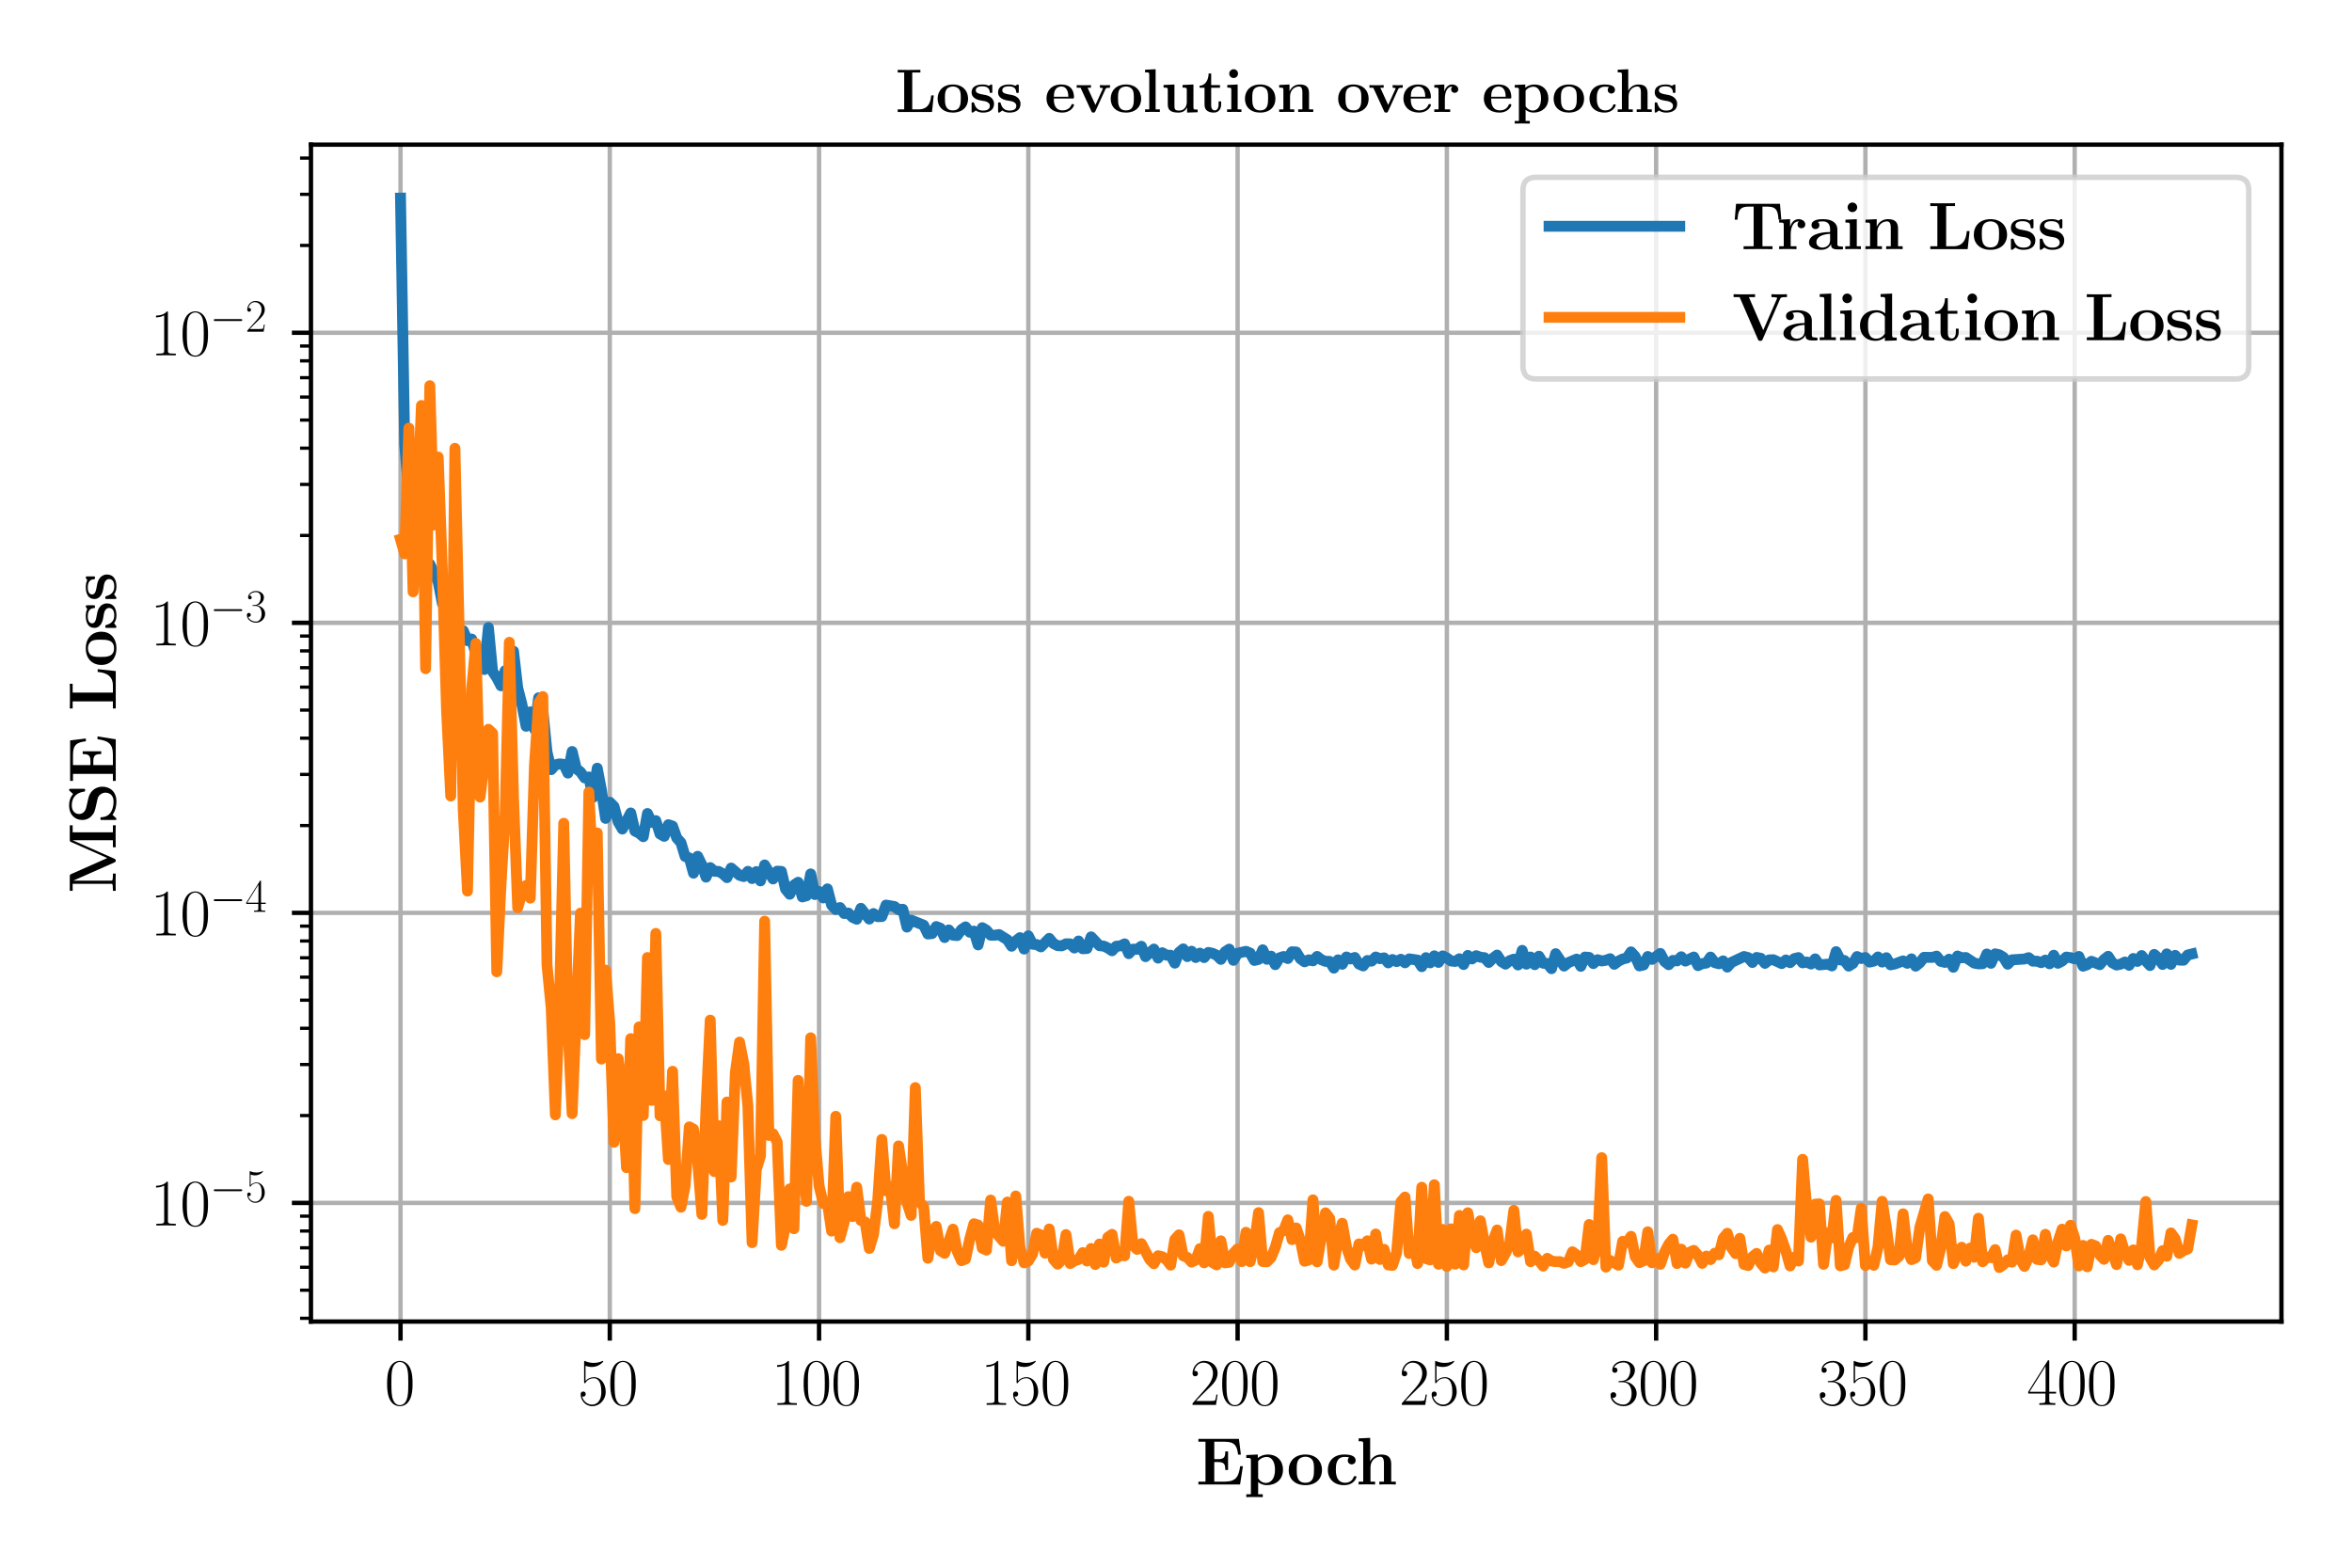 <?xml version="1.0" encoding="utf-8" standalone="no"?>
<!DOCTYPE svg PUBLIC "-//W3C//DTD SVG 1.1//EN"
  "http://www.w3.org/Graphics/SVG/1.1/DTD/svg11.dtd">
<svg xmlns:xlink="http://www.w3.org/1999/xlink" width="432pt" height="288pt" viewBox="0 0 432 288" xmlns="http://www.w3.org/2000/svg" version="1.1">
 <defs>
  <style type="text/css">*{stroke-linejoin: round; stroke-linecap: butt}</style>
 </defs>
 <g id="figure_1">
  <g id="patch_1">
   <path d="M 0 288 
L 432 288 
L 432 0 
L 0 0 
z
" style="fill: #ffffff"/>
  </g>
  <g id="axes_1">
   <g id="patch_2">
    <path d="M 57.113 242.786 
L 419.04 242.786 
L 419.04 26.57 
L 57.113 26.57 
z
" style="fill: #ffffff"/>
   </g>
   <g id="matplotlib.axis_1">
    <g id="xtick_1">
     <g id="line2d_1">
      <path d="M 73.565 242.786 
L 73.565 26.57 
" clip-path="url(#pb76fc799d3)" style="fill: none; stroke: #b0b0b0; stroke-width: 0.8; stroke-linecap: square"/>
     </g>
     <g id="line2d_2">
      <defs>
       <path id="m5c9328893f" d="M 0 0 
L 0 3.5 
" style="stroke: #000000; stroke-width: 0.8"/>
      </defs>
      <g>
       <use xlink:href="#m5c9328893f" x="73.565" y="242.786" style="stroke: #000000; stroke-width: 0.8"/>
      </g>
     </g>
     <g id="text_1">
      <!-- $\mathdefault{0}$ -->
      <g transform="translate(70.638 258.089) scale(0.12 -0.12)">
       <defs>
        <path id="CMR17-30" d="M 2688 2038 
C 2688 2430 2682 3099 2413 3613 
C 2176 4063 1798 4224 1466 4224 
C 1158 4224 768 4082 525 3620 
C 269 3137 243 2539 243 2038 
C 243 1671 250 1112 448 623 
C 723 -39 1216 -128 1466 -128 
C 1760 -128 2208 -7 2470 604 
C 2662 1048 2688 1568 2688 2038 
z
M 1466 -26 
C 1056 -26 813 328 723 816 
C 653 1196 653 1749 653 2109 
C 653 2604 653 3015 736 3407 
C 858 3954 1216 4121 1466 4121 
C 1728 4121 2067 3947 2189 3420 
C 2272 3054 2278 2623 2278 2109 
C 2278 1691 2278 1176 2202 797 
C 2067 96 1690 -26 1466 -26 
z
" transform="scale(0.016)"/>
       </defs>
       <use xlink:href="#CMR17-30" transform="scale(0.996)"/>
      </g>
     </g>
    </g>
    <g id="xtick_2">
     <g id="line2d_3">
      <path d="M 112.002 242.786 
L 112.002 26.57 
" clip-path="url(#pb76fc799d3)" style="fill: none; stroke: #b0b0b0; stroke-width: 0.8; stroke-linecap: square"/>
     </g>
     <g id="line2d_4">
      <g>
       <use xlink:href="#m5c9328893f" x="112.002" y="242.786" style="stroke: #000000; stroke-width: 0.8"/>
      </g>
     </g>
     <g id="text_2">
      <!-- $\mathdefault{50}$ -->
      <g transform="translate(106.149 258.089) scale(0.12 -0.12)">
       <defs>
        <path id="CMR17-35" d="M 730 3750 
C 794 3724 1056 3641 1325 3641 
C 1920 3641 2246 3961 2432 4140 
C 2432 4191 2432 4224 2394 4224 
C 2387 4224 2374 4224 2323 4198 
C 2099 4102 1837 4032 1517 4032 
C 1325 4032 1037 4055 723 4191 
C 653 4224 640 4224 634 4224 
C 602 4224 595 4217 595 4090 
L 595 2231 
C 595 2113 595 2080 659 2080 
C 691 2080 704 2093 736 2139 
C 941 2435 1222 2560 1542 2560 
C 1766 2560 2246 2415 2246 1293 
C 2246 1087 2246 716 2054 422 
C 1894 159 1645 25 1370 25 
C 947 25 518 319 403 812 
C 429 806 480 793 506 793 
C 589 793 749 838 749 1036 
C 749 1209 627 1280 506 1280 
C 358 1280 262 1190 262 1011 
C 262 454 704 -128 1382 -128 
C 2042 -128 2669 441 2669 1267 
C 2669 2054 2170 2662 1549 2662 
C 1222 2662 947 2540 730 2304 
L 730 3750 
z
" transform="scale(0.016)"/>
       </defs>
       <use xlink:href="#CMR17-35" transform="scale(0.996)"/>
       <use xlink:href="#CMR17-30" transform="translate(45.69 0) scale(0.996)"/>
      </g>
     </g>
    </g>
    <g id="xtick_3">
     <g id="line2d_5">
      <path d="M 150.439 242.786 
L 150.439 26.57 
" clip-path="url(#pb76fc799d3)" style="fill: none; stroke: #b0b0b0; stroke-width: 0.8; stroke-linecap: square"/>
     </g>
     <g id="line2d_6">
      <g>
       <use xlink:href="#m5c9328893f" x="150.439" y="242.786" style="stroke: #000000; stroke-width: 0.8"/>
      </g>
     </g>
     <g id="text_3">
      <!-- $\mathdefault{100}$ -->
      <g transform="translate(141.66 258.089) scale(0.12 -0.12)">
       <defs>
        <path id="CMR17-31" d="M 1702 4083 
C 1702 4217 1696 4224 1606 4224 
C 1357 3927 979 3833 621 3820 
C 602 3820 570 3820 563 3808 
C 557 3795 557 3782 557 3648 
C 755 3648 1088 3686 1344 3839 
L 1344 467 
C 1344 243 1331 166 781 166 
L 589 166 
L 589 0 
C 896 6 1216 12 1523 12 
C 1830 12 2150 6 2458 0 
L 2458 166 
L 2266 166 
C 1715 166 1702 236 1702 467 
L 1702 4083 
z
" transform="scale(0.016)"/>
       </defs>
       <use xlink:href="#CMR17-31" transform="scale(0.996)"/>
       <use xlink:href="#CMR17-30" transform="translate(45.69 0) scale(0.996)"/>
       <use xlink:href="#CMR17-30" transform="translate(91.381 0) scale(0.996)"/>
      </g>
     </g>
    </g>
    <g id="xtick_4">
     <g id="line2d_7">
      <path d="M 188.877 242.786 
L 188.877 26.57 
" clip-path="url(#pb76fc799d3)" style="fill: none; stroke: #b0b0b0; stroke-width: 0.8; stroke-linecap: square"/>
     </g>
     <g id="line2d_8">
      <g>
       <use xlink:href="#m5c9328893f" x="188.877" y="242.786" style="stroke: #000000; stroke-width: 0.8"/>
      </g>
     </g>
     <g id="text_4">
      <!-- $\mathdefault{150}$ -->
      <g transform="translate(180.097 258.089) scale(0.12 -0.12)">
       <use xlink:href="#CMR17-31" transform="scale(0.996)"/>
       <use xlink:href="#CMR17-35" transform="translate(45.69 0) scale(0.996)"/>
       <use xlink:href="#CMR17-30" transform="translate(91.381 0) scale(0.996)"/>
      </g>
     </g>
    </g>
    <g id="xtick_5">
     <g id="line2d_9">
      <path d="M 227.314 242.786 
L 227.314 26.57 
" clip-path="url(#pb76fc799d3)" style="fill: none; stroke: #b0b0b0; stroke-width: 0.8; stroke-linecap: square"/>
     </g>
     <g id="line2d_10">
      <g>
       <use xlink:href="#m5c9328893f" x="227.314" y="242.786" style="stroke: #000000; stroke-width: 0.8"/>
      </g>
     </g>
     <g id="text_5">
      <!-- $\mathdefault{200}$ -->
      <g transform="translate(218.535 258.089) scale(0.12 -0.12)">
       <defs>
        <path id="CMR17-32" d="M 2669 990 
L 2554 990 
C 2490 537 2438 460 2413 422 
C 2381 371 1920 371 1830 371 
L 602 371 
C 832 620 1280 1073 1824 1596 
C 2214 1966 2669 2400 2669 3033 
C 2669 3788 2067 4224 1395 4224 
C 691 4224 262 3603 262 3027 
C 262 2777 448 2745 525 2745 
C 589 2745 781 2783 781 3007 
C 781 3206 614 3264 525 3264 
C 486 3264 448 3257 422 3244 
C 544 3788 915 4057 1306 4057 
C 1862 4057 2227 3616 2227 3033 
C 2227 2477 1901 1998 1536 1583 
L 262 147 
L 262 0 
L 2515 0 
L 2669 990 
z
" transform="scale(0.016)"/>
       </defs>
       <use xlink:href="#CMR17-32" transform="scale(0.996)"/>
       <use xlink:href="#CMR17-30" transform="translate(45.69 0) scale(0.996)"/>
       <use xlink:href="#CMR17-30" transform="translate(91.381 0) scale(0.996)"/>
      </g>
     </g>
    </g>
    <g id="xtick_6">
     <g id="line2d_11">
      <path d="M 265.752 242.786 
L 265.752 26.57 
" clip-path="url(#pb76fc799d3)" style="fill: none; stroke: #b0b0b0; stroke-width: 0.8; stroke-linecap: square"/>
     </g>
     <g id="line2d_12">
      <g>
       <use xlink:href="#m5c9328893f" x="265.752" y="242.786" style="stroke: #000000; stroke-width: 0.8"/>
      </g>
     </g>
     <g id="text_6">
      <!-- $\mathdefault{250}$ -->
      <g transform="translate(256.972 258.089) scale(0.12 -0.12)">
       <use xlink:href="#CMR17-32" transform="scale(0.996)"/>
       <use xlink:href="#CMR17-35" transform="translate(45.69 0) scale(0.996)"/>
       <use xlink:href="#CMR17-30" transform="translate(91.381 0) scale(0.996)"/>
      </g>
     </g>
    </g>
    <g id="xtick_7">
     <g id="line2d_13">
      <path d="M 304.189 242.786 
L 304.189 26.57 
" clip-path="url(#pb76fc799d3)" style="fill: none; stroke: #b0b0b0; stroke-width: 0.8; stroke-linecap: square"/>
     </g>
     <g id="line2d_14">
      <g>
       <use xlink:href="#m5c9328893f" x="304.189" y="242.786" style="stroke: #000000; stroke-width: 0.8"/>
      </g>
     </g>
     <g id="text_7">
      <!-- $\mathdefault{300}$ -->
      <g transform="translate(295.41 258.089) scale(0.12 -0.12)">
       <defs>
        <path id="CMR17-33" d="M 1414 2176 
C 1984 2176 2234 1673 2234 1094 
C 2234 322 1824 25 1453 25 
C 1114 25 563 193 390 691 
C 422 678 454 678 486 678 
C 640 678 755 780 755 947 
C 755 1132 614 1216 486 1216 
C 378 1216 211 1164 211 927 
C 211 335 787 -128 1466 -128 
C 2176 -128 2720 432 2720 1087 
C 2720 1718 2208 2176 1600 2246 
C 2086 2347 2554 2776 2554 3353 
C 2554 3856 2048 4224 1472 4224 
C 890 4224 378 3862 378 3347 
C 378 3123 544 3084 627 3084 
C 762 3084 877 3167 877 3334 
C 877 3500 762 3584 627 3584 
C 602 3584 570 3584 544 3571 
C 730 3999 1235 4076 1459 4076 
C 1683 4076 2106 3966 2106 3347 
C 2106 3167 2080 2851 1862 2574 
C 1670 2329 1453 2316 1242 2297 
C 1210 2297 1062 2284 1037 2284 
C 992 2278 966 2272 966 2227 
C 966 2182 973 2176 1101 2176 
L 1414 2176 
z
" transform="scale(0.016)"/>
       </defs>
       <use xlink:href="#CMR17-33" transform="scale(0.996)"/>
       <use xlink:href="#CMR17-30" transform="translate(45.69 0) scale(0.996)"/>
       <use xlink:href="#CMR17-30" transform="translate(91.381 0) scale(0.996)"/>
      </g>
     </g>
    </g>
    <g id="xtick_8">
     <g id="line2d_15">
      <path d="M 342.626 242.786 
L 342.626 26.57 
" clip-path="url(#pb76fc799d3)" style="fill: none; stroke: #b0b0b0; stroke-width: 0.8; stroke-linecap: square"/>
     </g>
     <g id="line2d_16">
      <g>
       <use xlink:href="#m5c9328893f" x="342.626" y="242.786" style="stroke: #000000; stroke-width: 0.8"/>
      </g>
     </g>
     <g id="text_8">
      <!-- $\mathdefault{350}$ -->
      <g transform="translate(333.847 258.089) scale(0.12 -0.12)">
       <use xlink:href="#CMR17-33" transform="scale(0.996)"/>
       <use xlink:href="#CMR17-35" transform="translate(45.69 0) scale(0.996)"/>
       <use xlink:href="#CMR17-30" transform="translate(91.381 0) scale(0.996)"/>
      </g>
     </g>
    </g>
    <g id="xtick_9">
     <g id="line2d_17">
      <path d="M 381.064 242.786 
L 381.064 26.57 
" clip-path="url(#pb76fc799d3)" style="fill: none; stroke: #b0b0b0; stroke-width: 0.8; stroke-linecap: square"/>
     </g>
     <g id="line2d_18">
      <g>
       <use xlink:href="#m5c9328893f" x="381.064" y="242.786" style="stroke: #000000; stroke-width: 0.8"/>
      </g>
     </g>
     <g id="text_9">
      <!-- $\mathdefault{400}$ -->
      <g transform="translate(372.284 258.089) scale(0.12 -0.12)">
       <defs>
        <path id="CMR17-34" d="M 2150 4147 
C 2150 4281 2144 4288 2029 4288 
L 128 1254 
L 128 1088 
L 1779 1088 
L 1779 460 
C 1779 230 1766 166 1318 166 
L 1197 166 
L 1197 0 
C 1402 12 1747 12 1965 12 
C 2182 12 2528 12 2733 0 
L 2733 166 
L 2611 166 
C 2163 166 2150 230 2150 460 
L 2150 1088 
L 2803 1088 
L 2803 1254 
L 2150 1254 
L 2150 4147 
z
M 1798 3723 
L 1798 1254 
L 256 1254 
L 1798 3723 
z
" transform="scale(0.016)"/>
       </defs>
       <use xlink:href="#CMR17-34" transform="scale(0.996)"/>
       <use xlink:href="#CMR17-30" transform="translate(45.69 0) scale(0.996)"/>
       <use xlink:href="#CMR17-30" transform="translate(91.381 0) scale(0.996)"/>
      </g>
     </g>
    </g>
    <g id="text_10">
     <!-- \textbf{Epoch} -->
     <g transform="translate(219.653 272.715) scale(0.12 -0.12)">
      <defs>
       <path id="CMBX12-45" d="M 4518 1753 
L 4250 1753 
C 4115 783 3878 275 2765 275 
L 1766 275 
L 1766 2156 
L 2144 2156 
C 2758 2156 2822 1889 2822 1395 
L 3091 1395 
L 3091 3177 
L 2822 3177 
C 2822 2699 2758 2432 2144 2432 
L 1766 2432 
L 1766 4108 
L 2765 4108 
C 3744 4108 3955 3694 4051 2871 
L 4320 2871 
L 4134 4383 
L 243 4383 
L 243 4108 
L 922 4108 
L 922 275 
L 243 275 
L 243 0 
L 4243 0 
L 4518 1753 
z
" transform="scale(0.016)"/>
       <path id="CMBX12-70" d="M 1805 -941 
L 1363 -941 
L 1363 237 
C 1523 96 1805 -64 2189 -64 
C 3066 -64 3750 470 3750 1414 
C 3750 2306 3155 2880 2291 2880 
C 1914 2880 1587 2751 1331 2546 
L 1331 2880 
L 224 2828 
L 224 2552 
C 621 2552 666 2552 666 2300 
L 666 -941 
L 224 -941 
L 224 -1216 
C 371 -1204 832 -1204 1011 -1204 
C 1190 -1204 1658 -1204 1805 -1216 
L 1805 -941 
z
M 1363 2235 
C 1600 2546 1939 2649 2189 2649 
C 2605 2649 2982 2268 2982 1414 
C 2982 476 2522 147 2112 147 
C 1837 147 1562 289 1363 593 
L 1363 2235 
z
" transform="scale(0.016)"/>
       <path id="CMBX12-6f" d="M 3392 1379 
C 3392 2245 2803 2880 1798 2880 
C 755 2880 198 2213 198 1379 
C 198 538 787 -64 1792 -64 
C 2835 -64 3392 570 3392 1379 
z
M 1798 166 
C 966 166 966 917 966 1443 
C 966 1744 966 2065 1088 2296 
C 1229 2553 1517 2668 1792 2668 
C 2157 2668 2387 2495 2496 2315 
C 2624 2084 2624 1751 2624 1443 
C 2624 910 2624 166 1798 166 
z
" transform="scale(0.016)"/>
       <path id="CMBX12-63" d="M 2995 724 
C 2995 801 2925 801 2861 801 
C 2758 801 2752 795 2720 718 
C 2675 596 2502 166 1914 166 
C 1011 166 1011 1141 1011 1430 
C 1011 1808 1018 2649 1856 2649 
C 1901 2649 2278 2636 2278 2604 
C 2278 2598 2272 2591 2259 2585 
C 2240 2566 2157 2469 2157 2309 
C 2157 2039 2374 1930 2534 1930 
C 2669 1930 2912 2014 2912 2315 
C 2912 2841 2176 2880 1830 2880 
C 691 2880 243 2136 243 1398 
C 243 525 851 -64 1792 -64 
C 2797 -64 2995 679 2995 724 
z
" transform="scale(0.016)"/>
       <path id="CMBX12-68" d="M 3398 1958 
C 3398 2566 3136 2880 2432 2880 
C 1786 2880 1472 2425 1382 2233 
L 1376 2233 
L 1376 4480 
L 269 4428 
L 269 4153 
C 666 4153 710 4153 710 3896 
L 710 275 
L 269 275 
L 269 0 
C 416 12 877 12 1056 12 
C 1235 12 1702 12 1850 0 
L 1850 275 
L 1408 275 
L 1408 1638 
C 1408 2329 1920 2668 2330 2668 
C 2566 2668 2701 2515 2701 2028 
L 2701 275 
L 2259 275 
L 2259 0 
C 2406 12 2867 12 3046 12 
C 3226 12 3693 12 3840 0 
L 3840 275 
L 3398 275 
L 3398 1958 
z
" transform="scale(0.016)"/>
      </defs>
      <use xlink:href="#CMBX12-45" transform="scale(0.996)"/>
      <use xlink:href="#CMBX12-70" transform="translate(73.567 0) scale(0.996)"/>
      <use xlink:href="#CMBX12-6f" transform="translate(138.947 0) scale(0.996)"/>
      <use xlink:href="#CMBX12-63" transform="translate(198.1 0) scale(0.996)"/>
      <use xlink:href="#CMBX12-68" transform="translate(244.8 0) scale(0.996)"/>
     </g>
    </g>
   </g>
   <g id="matplotlib.axis_2">
    <g id="ytick_1">
     <g id="line2d_19">
      <path d="M 57.113 220.986 
L 419.04 220.986 
" clip-path="url(#pb76fc799d3)" style="fill: none; stroke: #b0b0b0; stroke-width: 0.8; stroke-linecap: square"/>
     </g>
     <g id="line2d_20">
      <defs>
       <path id="me9be1d9cc9" d="M 0 0 
L -3.5 0 
" style="stroke: #000000; stroke-width: 0.8"/>
      </defs>
      <g>
       <use xlink:href="#me9be1d9cc9" x="57.113" y="220.986" style="stroke: #000000; stroke-width: 0.8"/>
      </g>
     </g>
     <g id="text_11">
      <!-- $\mathdefault{10^{-5}}$ -->
      <g transform="translate(27.587 225.137) scale(0.12 -0.12)">
       <defs>
        <path id="CMSY10-0" d="M 4218 1472 
C 4326 1472 4442 1472 4442 1600 
C 4442 1728 4326 1728 4218 1728 
L 755 1728 
C 646 1728 531 1728 531 1600 
C 531 1472 646 1472 755 1472 
L 4218 1472 
z
" transform="scale(0.016)"/>
       </defs>
       <use xlink:href="#CMR17-31" transform="scale(0.996)"/>
       <use xlink:href="#CMR17-30" transform="translate(45.69 0) scale(0.996)"/>
       <use xlink:href="#CMSY10-0" transform="translate(91.381 36.154) scale(0.697)"/>
       <use xlink:href="#CMR17-35" transform="translate(145.622 36.154) scale(0.697)"/>
      </g>
     </g>
    </g>
    <g id="ytick_2">
     <g id="line2d_21">
      <path d="M 57.113 167.7 
L 419.04 167.7 
" clip-path="url(#pb76fc799d3)" style="fill: none; stroke: #b0b0b0; stroke-width: 0.8; stroke-linecap: square"/>
     </g>
     <g id="line2d_22">
      <g>
       <use xlink:href="#me9be1d9cc9" x="57.113" y="167.7" style="stroke: #000000; stroke-width: 0.8"/>
      </g>
     </g>
     <g id="text_12">
      <!-- $\mathdefault{10^{-4}}$ -->
      <g transform="translate(27.587 171.851) scale(0.12 -0.12)">
       <use xlink:href="#CMR17-31" transform="scale(0.996)"/>
       <use xlink:href="#CMR17-30" transform="translate(45.69 0) scale(0.996)"/>
       <use xlink:href="#CMSY10-0" transform="translate(91.381 36.154) scale(0.697)"/>
       <use xlink:href="#CMR17-34" transform="translate(145.622 36.154) scale(0.697)"/>
      </g>
     </g>
    </g>
    <g id="ytick_3">
     <g id="line2d_23">
      <path d="M 57.113 114.414 
L 419.04 114.414 
" clip-path="url(#pb76fc799d3)" style="fill: none; stroke: #b0b0b0; stroke-width: 0.8; stroke-linecap: square"/>
     </g>
     <g id="line2d_24">
      <g>
       <use xlink:href="#me9be1d9cc9" x="57.113" y="114.414" style="stroke: #000000; stroke-width: 0.8"/>
      </g>
     </g>
     <g id="text_13">
      <!-- $\mathdefault{10^{-3}}$ -->
      <g transform="translate(27.587 118.565) scale(0.12 -0.12)">
       <use xlink:href="#CMR17-31" transform="scale(0.996)"/>
       <use xlink:href="#CMR17-30" transform="translate(45.69 0) scale(0.996)"/>
       <use xlink:href="#CMSY10-0" transform="translate(91.381 36.154) scale(0.697)"/>
       <use xlink:href="#CMR17-33" transform="translate(145.622 36.154) scale(0.697)"/>
      </g>
     </g>
    </g>
    <g id="ytick_4">
     <g id="line2d_25">
      <path d="M 57.113 61.128 
L 419.04 61.128 
" clip-path="url(#pb76fc799d3)" style="fill: none; stroke: #b0b0b0; stroke-width: 0.8; stroke-linecap: square"/>
     </g>
     <g id="line2d_26">
      <g>
       <use xlink:href="#me9be1d9cc9" x="57.113" y="61.128" style="stroke: #000000; stroke-width: 0.8"/>
      </g>
     </g>
     <g id="text_14">
      <!-- $\mathdefault{10^{-2}}$ -->
      <g transform="translate(27.587 65.279) scale(0.12 -0.12)">
       <use xlink:href="#CMR17-31" transform="scale(0.996)"/>
       <use xlink:href="#CMR17-30" transform="translate(45.69 0) scale(0.996)"/>
       <use xlink:href="#CMSY10-0" transform="translate(91.381 36.154) scale(0.697)"/>
       <use xlink:href="#CMR17-32" transform="translate(145.622 36.154) scale(0.697)"/>
      </g>
     </g>
    </g>
    <g id="ytick_5">
     <g id="line2d_27">
      <defs>
       <path id="m0c76eccfbc" d="M 0 0 
L -2 0 
" style="stroke: #000000; stroke-width: 0.6"/>
      </defs>
      <g>
       <use xlink:href="#m0c76eccfbc" x="57.113" y="242.19" style="stroke: #000000; stroke-width: 0.6"/>
      </g>
     </g>
    </g>
    <g id="ytick_6">
     <g id="line2d_28">
      <g>
       <use xlink:href="#m0c76eccfbc" x="57.113" y="237.026" style="stroke: #000000; stroke-width: 0.6"/>
      </g>
     </g>
    </g>
    <g id="ytick_7">
     <g id="line2d_29">
      <g>
       <use xlink:href="#m0c76eccfbc" x="57.113" y="232.807" style="stroke: #000000; stroke-width: 0.6"/>
      </g>
     </g>
    </g>
    <g id="ytick_8">
     <g id="line2d_30">
      <g>
       <use xlink:href="#m0c76eccfbc" x="57.113" y="229.24" style="stroke: #000000; stroke-width: 0.6"/>
      </g>
     </g>
    </g>
    <g id="ytick_9">
     <g id="line2d_31">
      <g>
       <use xlink:href="#m0c76eccfbc" x="57.113" y="226.15" style="stroke: #000000; stroke-width: 0.6"/>
      </g>
     </g>
    </g>
    <g id="ytick_10">
     <g id="line2d_32">
      <g>
       <use xlink:href="#m0c76eccfbc" x="57.113" y="223.424" style="stroke: #000000; stroke-width: 0.6"/>
      </g>
     </g>
    </g>
    <g id="ytick_11">
     <g id="line2d_33">
      <g>
       <use xlink:href="#m0c76eccfbc" x="57.113" y="204.945" style="stroke: #000000; stroke-width: 0.6"/>
      </g>
     </g>
    </g>
    <g id="ytick_12">
     <g id="line2d_34">
      <g>
       <use xlink:href="#m0c76eccfbc" x="57.113" y="195.562" style="stroke: #000000; stroke-width: 0.6"/>
      </g>
     </g>
    </g>
    <g id="ytick_13">
     <g id="line2d_35">
      <g>
       <use xlink:href="#m0c76eccfbc" x="57.113" y="188.905" style="stroke: #000000; stroke-width: 0.6"/>
      </g>
     </g>
    </g>
    <g id="ytick_14">
     <g id="line2d_36">
      <g>
       <use xlink:href="#m0c76eccfbc" x="57.113" y="183.741" style="stroke: #000000; stroke-width: 0.6"/>
      </g>
     </g>
    </g>
    <g id="ytick_15">
     <g id="line2d_37">
      <g>
       <use xlink:href="#m0c76eccfbc" x="57.113" y="179.521" style="stroke: #000000; stroke-width: 0.6"/>
      </g>
     </g>
    </g>
    <g id="ytick_16">
     <g id="line2d_38">
      <g>
       <use xlink:href="#m0c76eccfbc" x="57.113" y="175.954" style="stroke: #000000; stroke-width: 0.6"/>
      </g>
     </g>
    </g>
    <g id="ytick_17">
     <g id="line2d_39">
      <g>
       <use xlink:href="#m0c76eccfbc" x="57.113" y="172.864" style="stroke: #000000; stroke-width: 0.6"/>
      </g>
     </g>
    </g>
    <g id="ytick_18">
     <g id="line2d_40">
      <g>
       <use xlink:href="#m0c76eccfbc" x="57.113" y="170.138" style="stroke: #000000; stroke-width: 0.6"/>
      </g>
     </g>
    </g>
    <g id="ytick_19">
     <g id="line2d_41">
      <g>
       <use xlink:href="#m0c76eccfbc" x="57.113" y="151.659" style="stroke: #000000; stroke-width: 0.6"/>
      </g>
     </g>
    </g>
    <g id="ytick_20">
     <g id="line2d_42">
      <g>
       <use xlink:href="#m0c76eccfbc" x="57.113" y="142.276" style="stroke: #000000; stroke-width: 0.6"/>
      </g>
     </g>
    </g>
    <g id="ytick_21">
     <g id="line2d_43">
      <g>
       <use xlink:href="#m0c76eccfbc" x="57.113" y="135.619" style="stroke: #000000; stroke-width: 0.6"/>
      </g>
     </g>
    </g>
    <g id="ytick_22">
     <g id="line2d_44">
      <g>
       <use xlink:href="#m0c76eccfbc" x="57.113" y="130.455" style="stroke: #000000; stroke-width: 0.6"/>
      </g>
     </g>
    </g>
    <g id="ytick_23">
     <g id="line2d_45">
      <g>
       <use xlink:href="#m0c76eccfbc" x="57.113" y="126.235" style="stroke: #000000; stroke-width: 0.6"/>
      </g>
     </g>
    </g>
    <g id="ytick_24">
     <g id="line2d_46">
      <g>
       <use xlink:href="#m0c76eccfbc" x="57.113" y="122.668" style="stroke: #000000; stroke-width: 0.6"/>
      </g>
     </g>
    </g>
    <g id="ytick_25">
     <g id="line2d_47">
      <g>
       <use xlink:href="#m0c76eccfbc" x="57.113" y="119.578" style="stroke: #000000; stroke-width: 0.6"/>
      </g>
     </g>
    </g>
    <g id="ytick_26">
     <g id="line2d_48">
      <g>
       <use xlink:href="#m0c76eccfbc" x="57.113" y="116.852" style="stroke: #000000; stroke-width: 0.6"/>
      </g>
     </g>
    </g>
    <g id="ytick_27">
     <g id="line2d_49">
      <g>
       <use xlink:href="#m0c76eccfbc" x="57.113" y="98.373" style="stroke: #000000; stroke-width: 0.6"/>
      </g>
     </g>
    </g>
    <g id="ytick_28">
     <g id="line2d_50">
      <g>
       <use xlink:href="#m0c76eccfbc" x="57.113" y="88.99" style="stroke: #000000; stroke-width: 0.6"/>
      </g>
     </g>
    </g>
    <g id="ytick_29">
     <g id="line2d_51">
      <g>
       <use xlink:href="#m0c76eccfbc" x="57.113" y="82.333" style="stroke: #000000; stroke-width: 0.6"/>
      </g>
     </g>
    </g>
    <g id="ytick_30">
     <g id="line2d_52">
      <g>
       <use xlink:href="#m0c76eccfbc" x="57.113" y="77.169" style="stroke: #000000; stroke-width: 0.6"/>
      </g>
     </g>
    </g>
    <g id="ytick_31">
     <g id="line2d_53">
      <g>
       <use xlink:href="#m0c76eccfbc" x="57.113" y="72.95" style="stroke: #000000; stroke-width: 0.6"/>
      </g>
     </g>
    </g>
    <g id="ytick_32">
     <g id="line2d_54">
      <g>
       <use xlink:href="#m0c76eccfbc" x="57.113" y="69.382" style="stroke: #000000; stroke-width: 0.6"/>
      </g>
     </g>
    </g>
    <g id="ytick_33">
     <g id="line2d_55">
      <g>
       <use xlink:href="#m0c76eccfbc" x="57.113" y="66.292" style="stroke: #000000; stroke-width: 0.6"/>
      </g>
     </g>
    </g>
    <g id="ytick_34">
     <g id="line2d_56">
      <g>
       <use xlink:href="#m0c76eccfbc" x="57.113" y="63.566" style="stroke: #000000; stroke-width: 0.6"/>
      </g>
     </g>
    </g>
    <g id="ytick_35">
     <g id="line2d_57">
      <g>
       <use xlink:href="#m0c76eccfbc" x="57.113" y="45.088" style="stroke: #000000; stroke-width: 0.6"/>
      </g>
     </g>
    </g>
    <g id="ytick_36">
     <g id="line2d_58">
      <g>
       <use xlink:href="#m0c76eccfbc" x="57.113" y="35.704" style="stroke: #000000; stroke-width: 0.6"/>
      </g>
     </g>
    </g>
    <g id="ytick_37">
     <g id="line2d_59">
      <g>
       <use xlink:href="#m0c76eccfbc" x="57.113" y="29.047" style="stroke: #000000; stroke-width: 0.6"/>
      </g>
     </g>
    </g>
    <g id="text_15">
     <!-- \textbf{MSE Loss} -->
     <g transform="translate(21.262 164.157) rotate(-90) scale(0.12 -0.12)">
      <defs>
       <path id="CMBX12-4d" d="M 3411 816 
L 1875 4281 
C 1818 4416 1760 4416 1626 4416 
L 262 4416 
L 262 4140 
L 941 4140 
L 941 468 
C 941 326 934 320 768 294 
C 653 281 525 275 410 275 
L 262 275 
L 262 0 
C 410 12 909 12 1088 12 
C 1267 12 1773 12 1920 0 
L 1920 275 
L 1773 275 
C 1600 275 1587 275 1434 294 
C 1248 320 1242 326 1242 468 
L 1242 4063 
L 1248 4063 
L 2989 134 
C 3021 64 3059 0 3168 0 
C 3277 0 3315 64 3347 134 
L 5120 4140 
L 5126 4140 
L 5126 275 
L 4448 275 
L 4448 0 
C 4621 12 5286 12 5504 12 
C 5722 12 6387 12 6560 0 
L 6560 275 
L 5882 275 
L 5882 4140 
L 6560 4140 
L 6560 4416 
L 5197 4416 
C 5062 4416 5005 4416 4947 4281 
L 3411 816 
z
" transform="scale(0.016)"/>
       <path id="CMBX12-53" d="M 1626 2828 
C 992 2969 973 3430 973 3520 
C 973 3846 1184 4223 1805 4223 
C 2426 4223 2982 3923 3117 3084 
C 3136 2950 3136 2944 3258 2944 
C 3392 2944 3392 2963 3392 3110 
L 3392 4313 
C 3392 4435 3392 4480 3296 4480 
C 3251 4480 3232 4473 3174 4409 
L 2899 4096 
C 2739 4230 2419 4480 1798 4480 
C 883 4480 397 3904 397 3206 
C 397 2777 627 2476 717 2387 
C 1050 2054 1229 2016 1894 1868 
C 2534 1728 2611 1715 2752 1580 
C 2835 1497 3021 1318 3021 992 
C 3021 716 2886 211 2170 211 
C 1606 211 717 403 666 1337 
C 659 1452 659 1472 531 1472 
C 397 1472 397 1452 397 1305 
L 397 102 
C 397 -20 397 -64 493 -64 
C 538 -64 544 -58 608 0 
C 678 70 736 153 896 313 
C 1267 19 1792 -64 2176 -64 
C 3174 -64 3597 614 3597 1292 
C 3597 1894 3200 2470 2502 2630 
L 1626 2828 
z
" transform="scale(0.016)"/>
       <path id="CMBX12-4c" d="M 4019 1737 
L 3750 1737 
C 3706 1293 3603 275 2451 275 
L 1766 275 
L 1766 4140 
L 2618 4140 
L 2618 4416 
C 2304 4403 1734 4403 1395 4403 
C 1158 4403 429 4403 243 4416 
L 243 4140 
L 922 4140 
L 922 275 
L 243 275 
L 243 0 
L 3834 0 
L 4019 1737 
z
" transform="scale(0.016)"/>
       <path id="CMBX12-73" d="M 2413 2713 
C 2413 2835 2413 2880 2317 2880 
C 2278 2880 2266 2880 2170 2822 
C 2144 2803 2074 2758 2042 2739 
C 1862 2841 1626 2880 1395 2880 
C 1203 2880 243 2880 243 2046 
C 243 1372 1037 1231 1235 1199 
C 1408 1167 1619 1128 1645 1128 
C 1901 1071 2157 910 2157 641 
C 2157 147 1574 147 1440 147 
C 1114 147 710 249 531 872 
C 493 1000 486 1006 378 1006 
C 243 1006 243 987 243 840 
L 243 102 
C 243 -20 243 -64 339 -64 
C 384 -64 397 -64 525 38 
L 691 160 
C 979 -64 1325 -64 1440 -64 
C 1792 -64 2592 12 2592 865 
C 2592 1173 2426 1385 2298 1500 
C 2035 1719 1818 1757 1472 1821 
C 1062 1892 678 1962 678 2270 
C 678 2687 1248 2687 1382 2687 
C 2093 2687 2131 2238 2144 2078 
C 2150 1995 2202 1995 2278 1995 
C 2413 1995 2413 2014 2413 2161 
L 2413 2713 
z
" transform="scale(0.016)"/>
      </defs>
      <use xlink:href="#CMBX12-4d" transform="scale(0.996)"/>
      <use xlink:href="#CMBX12-53" transform="translate(106.314 0) scale(0.996)"/>
      <use xlink:href="#CMBX12-45" transform="translate(168.581 0) scale(0.996)"/>
      <use xlink:href="#CMBX12-4c" transform="translate(279.508 0) scale(0.996)"/>
      <use xlink:href="#CMBX12-6f" transform="translate(346.848 0) scale(0.996)"/>
      <use xlink:href="#CMBX12-73" transform="translate(402.888 0) scale(0.996)"/>
      <use xlink:href="#CMBX12-73" transform="translate(447.097 0) scale(0.996)"/>
     </g>
    </g>
   </g>
   <g id="line2d_60">
    <path d="M 73.565 36.398 
L 74.333 81.712 
L 75.102 90.527 
L 76.64 97.991 
L 77.408 100.554 
L 78.177 105.936 
L 78.946 103.637 
L 80.483 106.916 
L 81.252 110.862 
L 82.021 110.804 
L 82.79 115.017 
L 83.558 110.12 
L 84.327 116.817 
L 85.096 115.88 
L 85.865 117.696 
L 86.633 117.399 
L 87.402 120.173 
L 88.171 119.254 
L 88.94 122.998 
L 89.708 115.285 
L 90.477 123.354 
L 91.246 124.502 
L 92.015 125.987 
L 92.783 123.21 
L 93.552 125.504 
L 94.321 119.637 
L 95.09 126.377 
L 95.858 129.381 
L 96.627 133.417 
L 97.396 130.777 
L 98.165 133.951 
L 98.933 128.191 
L 99.702 130.431 
L 100.471 138.165 
L 101.24 141.392 
L 102.008 140.506 
L 102.777 140.327 
L 103.546 140.426 
L 104.315 142.026 
L 105.083 138.063 
L 105.852 141.22 
L 106.621 141.81 
L 107.39 142.911 
L 108.158 142.735 
L 108.927 146.49 
L 109.696 141.122 
L 110.465 145.147 
L 111.233 150.341 
L 112.002 147.372 
L 112.771 148.149 
L 113.54 150.978 
L 114.308 152.3 
L 115.846 149.349 
L 116.615 152.67 
L 117.383 153.051 
L 118.152 153.706 
L 118.921 149.451 
L 119.69 151.088 
L 120.458 150.757 
L 121.227 153.201 
L 121.996 153.643 
L 122.765 151.504 
L 123.533 151.767 
L 124.302 153.942 
L 125.071 154.8 
L 125.84 157.342 
L 126.608 157.61 
L 127.377 160.409 
L 128.146 157.311 
L 128.915 158.879 
L 129.683 161.139 
L 130.452 159.387 
L 131.221 160.068 
L 131.989 160.087 
L 132.758 160.511 
L 133.527 161.229 
L 134.296 159.471 
L 135.833 160.8 
L 136.602 161.029 
L 137.371 160.072 
L 138.139 161.402 
L 138.908 160.125 
L 139.677 161.829 
L 140.446 158.901 
L 141.983 161.474 
L 142.752 160.039 
L 143.521 160.088 
L 144.289 163.348 
L 145.058 164.284 
L 145.827 162.593 
L 146.596 162.083 
L 147.364 164.773 
L 148.133 164.565 
L 148.902 160.551 
L 149.671 164.337 
L 150.439 163.775 
L 151.208 164.958 
L 151.977 163.296 
L 152.746 166.278 
L 153.514 167.091 
L 154.283 166.727 
L 155.052 167.822 
L 155.821 167.736 
L 156.589 168.524 
L 157.358 168.874 
L 158.127 166.868 
L 159.664 168.842 
L 160.433 167.829 
L 161.202 168.401 
L 161.971 168.38 
L 162.739 166.272 
L 164.277 166.537 
L 165.046 167.121 
L 165.814 167.043 
L 166.583 170.317 
L 167.352 169.037 
L 169.658 169.968 
L 170.427 171.586 
L 171.196 171.503 
L 171.964 170.221 
L 172.733 170.528 
L 173.502 172.236 
L 174.271 170.839 
L 175.039 171.805 
L 175.808 171.875 
L 176.577 170.789 
L 177.346 170.276 
L 178.114 171.264 
L 178.883 171.057 
L 179.652 173.59 
L 180.421 170.428 
L 181.189 170.884 
L 181.958 171.808 
L 182.727 171.811 
L 183.496 171.69 
L 185.033 172.648 
L 185.802 173.834 
L 186.571 172.871 
L 187.339 172.256 
L 188.108 174.351 
L 188.877 171.918 
L 189.646 173.461 
L 190.414 173.525 
L 191.183 173.951 
L 192.721 172.387 
L 193.489 173.331 
L 194.258 173.726 
L 195.027 173.758 
L 195.796 173.387 
L 196.564 173.393 
L 197.333 174.157 
L 198.102 172.869 
L 198.871 174.297 
L 199.639 174.25 
L 200.408 172.113 
L 201.946 173.732 
L 202.714 173.802 
L 203.483 174.155 
L 204.252 174.663 
L 205.021 173.835 
L 205.789 173.77 
L 206.558 173.401 
L 207.327 175.193 
L 208.096 174.371 
L 208.864 174.395 
L 209.633 173.838 
L 210.402 175.745 
L 211.939 174.353 
L 212.708 176.018 
L 213.477 175.03 
L 214.246 175.477 
L 215.014 175.488 
L 215.783 176.938 
L 216.552 174.97 
L 217.321 174.321 
L 218.089 175.735 
L 218.858 174.752 
L 219.627 175.906 
L 220.396 175.101 
L 221.164 175.918 
L 221.933 174.975 
L 222.702 175.13 
L 223.471 175.481 
L 224.239 176.244 
L 225.008 174.866 
L 225.777 174.364 
L 226.546 176.421 
L 227.314 175.122 
L 228.852 174.77 
L 229.62 175.09 
L 230.389 176.438 
L 231.158 176.249 
L 231.927 174.487 
L 232.695 176.234 
L 233.464 175.655 
L 234.233 177.217 
L 235.002 175.967 
L 235.77 175.716 
L 236.539 176.093 
L 237.308 174.85 
L 238.077 174.894 
L 238.845 176.132 
L 239.614 176.692 
L 240.383 176.329 
L 241.152 176.517 
L 241.92 175.708 
L 242.689 176.309 
L 243.458 176.613 
L 244.227 176.616 
L 244.995 177.853 
L 245.764 176.333 
L 246.533 177.144 
L 247.302 175.807 
L 248.07 176.168 
L 248.839 175.896 
L 249.608 177.109 
L 250.377 177.454 
L 251.145 176.454 
L 251.914 176.572 
L 252.683 175.812 
L 253.452 176.122 
L 254.22 175.968 
L 254.989 176.891 
L 255.758 176.273 
L 256.527 176.654 
L 257.295 176.227 
L 258.064 176.874 
L 258.833 176.157 
L 260.37 176.379 
L 261.139 177.588 
L 261.908 175.931 
L 262.677 176.89 
L 263.445 175.595 
L 264.214 176.805 
L 264.983 175.602 
L 265.752 175.99 
L 266.52 176.545 
L 267.289 176.625 
L 268.058 176.133 
L 268.827 177.194 
L 269.595 175.518 
L 270.364 176.168 
L 271.133 175.569 
L 271.902 175.849 
L 272.67 175.938 
L 273.439 176.813 
L 274.208 176.041 
L 274.977 175.453 
L 275.745 176.638 
L 276.514 177.123 
L 277.283 176.482 
L 278.052 176.206 
L 278.82 177.276 
L 279.589 174.594 
L 280.358 177.125 
L 281.127 175.816 
L 281.895 177.22 
L 282.664 175.664 
L 283.433 176.953 
L 284.202 177.005 
L 284.97 177.954 
L 285.739 175.202 
L 287.277 177.479 
L 288.045 176.851 
L 289.583 176.197 
L 290.352 177.525 
L 291.12 175.818 
L 291.889 175.89 
L 292.658 177.018 
L 293.427 176.307 
L 294.195 176.543 
L 294.964 176.408 
L 295.733 176.126 
L 296.502 177.151 
L 297.27 176.564 
L 298.039 176.182 
L 298.808 175.997 
L 299.577 174.87 
L 300.345 175.72 
L 301.114 177.446 
L 301.883 177.275 
L 302.652 175.717 
L 303.42 176.246 
L 304.958 175.156 
L 305.727 176.621 
L 306.495 177.225 
L 307.264 176.438 
L 308.033 176.523 
L 308.802 175.768 
L 309.57 176.565 
L 311.108 175.815 
L 311.877 177.397 
L 312.645 177.03 
L 313.414 176.925 
L 314.183 175.823 
L 314.952 176.844 
L 315.72 177.053 
L 316.489 176.524 
L 317.258 177.667 
L 318.027 176.8 
L 320.333 175.721 
L 321.102 175.927 
L 321.87 176.818 
L 322.639 175.895 
L 323.408 176.047 
L 324.176 176.975 
L 324.945 176.347 
L 325.714 176.315 
L 327.251 177.018 
L 328.02 176.356 
L 328.789 176.851 
L 329.558 176.108 
L 330.326 175.919 
L 331.095 176.887 
L 331.864 176.732 
L 332.633 177.1 
L 333.401 176.156 
L 334.17 177.264 
L 335.708 177.124 
L 336.476 177.449 
L 337.245 174.83 
L 338.014 176.347 
L 338.783 176.454 
L 339.551 177.488 
L 340.32 176.996 
L 341.089 175.726 
L 341.858 176.091 
L 342.626 175.906 
L 343.395 176.747 
L 344.164 176.564 
L 344.933 175.806 
L 345.701 176.745 
L 346.47 175.94 
L 347.239 177.249 
L 348.008 177.096 
L 349.545 176.523 
L 350.314 176.963 
L 351.083 176.15 
L 351.851 177.496 
L 352.62 176.867 
L 353.389 175.867 
L 354.926 175.889 
L 355.695 175.648 
L 356.464 176.615 
L 357.233 176.801 
L 358.001 176.21 
L 358.77 177.695 
L 359.539 175.633 
L 360.308 175.954 
L 361.076 175.908 
L 362.614 176.93 
L 363.383 177.073 
L 364.151 177.046 
L 364.92 175.257 
L 365.689 176.969 
L 366.458 175.231 
L 367.226 175.408 
L 367.995 175.88 
L 368.764 177.137 
L 369.533 176.332 
L 371.839 176.18 
L 372.608 175.933 
L 373.376 176.577 
L 374.145 176.572 
L 374.914 176.855 
L 375.683 176.38 
L 376.451 177.057 
L 377.22 175.486 
L 377.989 176.962 
L 378.758 176.554 
L 379.526 175.825 
L 380.295 175.928 
L 381.064 176.145 
L 381.833 175.708 
L 382.601 177.496 
L 383.37 177.226 
L 384.139 176.6 
L 385.676 177.218 
L 386.445 176.277 
L 387.214 175.684 
L 387.983 176.879 
L 388.751 177.287 
L 389.52 177.123 
L 390.289 176.733 
L 391.058 177.333 
L 391.826 176.083 
L 392.595 176.619 
L 393.364 175.541 
L 394.133 176.552 
L 394.901 177.376 
L 395.67 175.339 
L 396.439 176.005 
L 397.208 177.182 
L 397.976 175.24 
L 398.745 177.162 
L 399.514 175.513 
L 400.283 176.383 
L 401.051 176.403 
L 401.82 175.442 
L 402.589 175.252 
L 402.589 175.252 
" clip-path="url(#pb76fc799d3)" style="fill: none; stroke: #1f77b4; stroke-width: 2; stroke-linecap: square"/>
   </g>
   <g id="line2d_61">
    <path d="M 73.565 99.078 
L 74.333 101.754 
L 75.102 78.654 
L 75.871 108.723 
L 76.64 93.427 
L 77.408 74.491 
L 78.177 122.842 
L 78.946 70.856 
L 79.715 96.438 
L 80.483 83.957 
L 81.252 104.816 
L 82.021 130.48 
L 82.79 146.237 
L 83.558 82.358 
L 85.096 148.963 
L 85.865 163.696 
L 86.633 126.555 
L 87.402 118.201 
L 88.171 146.432 
L 89.708 133.974 
L 90.477 134.704 
L 91.246 178.529 
L 92.015 162.57 
L 92.783 149.527 
L 93.552 117.998 
L 94.321 146.589 
L 95.09 166.766 
L 95.858 164.079 
L 96.627 162.664 
L 97.396 164.99 
L 98.165 140.632 
L 98.933 129.187 
L 99.702 127.969 
L 100.471 177.261 
L 101.24 185.146 
L 102.008 204.814 
L 102.777 183.517 
L 103.546 151.241 
L 104.315 188.586 
L 105.083 204.584 
L 106.621 167.75 
L 107.39 190.077 
L 108.158 145.51 
L 108.927 160.932 
L 109.696 153.023 
L 110.465 194.566 
L 111.233 178.229 
L 112.002 188.036 
L 112.771 209.844 
L 113.54 194.485 
L 114.308 200.991 
L 115.077 214.511 
L 115.846 190.812 
L 116.615 222.037 
L 117.383 188.648 
L 118.152 204.936 
L 118.921 175.905 
L 119.69 202.145 
L 120.458 171.48 
L 121.227 204.99 
L 121.996 201.301 
L 122.765 213.014 
L 123.533 196.805 
L 124.302 219.867 
L 125.071 221.781 
L 125.84 217.844 
L 126.608 207.014 
L 127.377 207.436 
L 128.146 213.502 
L 128.915 223.094 
L 129.683 203.403 
L 130.452 187.402 
L 131.221 215.239 
L 131.989 206.811 
L 132.758 224.206 
L 133.527 202.45 
L 134.296 216.221 
L 135.064 197.056 
L 135.833 191.445 
L 136.602 195.343 
L 137.371 203.257 
L 138.139 228.293 
L 138.908 214.858 
L 139.677 212.368 
L 140.446 169.229 
L 141.214 208.587 
L 141.983 208.285 
L 142.752 209.817 
L 143.521 228.776 
L 144.289 225.151 
L 145.058 218.409 
L 145.827 225.719 
L 146.596 198.482 
L 147.364 212.204 
L 148.133 220.703 
L 148.902 190.653 
L 149.671 208.79 
L 150.439 217.819 
L 151.208 221.097 
L 151.977 221.042 
L 152.746 226.167 
L 153.514 205.074 
L 154.283 227.375 
L 155.052 224.54 
L 155.821 219.835 
L 156.589 223.5 
L 157.358 218.1 
L 158.127 224.221 
L 158.896 224.481 
L 159.664 229.353 
L 160.433 226.847 
L 161.202 220.705 
L 161.971 209.319 
L 162.739 218.769 
L 163.508 217.949 
L 164.277 224.821 
L 165.046 210.514 
L 166.583 220.923 
L 167.352 223.285 
L 168.121 199.803 
L 168.889 220.763 
L 169.658 221.673 
L 170.427 231.154 
L 171.196 226.311 
L 171.964 225.303 
L 172.733 229.769 
L 173.502 230.251 
L 175.039 225.81 
L 175.808 229.867 
L 176.577 231.603 
L 177.346 231.295 
L 178.114 227.64 
L 178.883 224.815 
L 179.652 225.062 
L 180.421 229.311 
L 181.189 229.659 
L 181.958 220.46 
L 182.727 226.213 
L 184.264 228.028 
L 185.033 220.824 
L 185.802 231.61 
L 186.571 219.716 
L 187.339 229.183 
L 188.108 231.997 
L 188.877 231.675 
L 189.646 230.38 
L 190.414 226.555 
L 191.183 226.88 
L 191.952 230.222 
L 192.721 225.774 
L 193.489 231.356 
L 194.258 232.243 
L 195.027 231.471 
L 195.796 226.803 
L 196.564 232.124 
L 197.333 231.616 
L 198.102 231.375 
L 198.871 230.116 
L 199.639 231.661 
L 200.408 229.361 
L 201.177 232.302 
L 201.946 228.536 
L 202.714 231.871 
L 203.483 227.304 
L 204.252 226.767 
L 205.021 231.113 
L 205.789 230.624 
L 206.558 230.702 
L 207.327 220.686 
L 208.096 228.773 
L 208.864 229.526 
L 209.633 228.464 
L 211.171 231.371 
L 211.939 232.161 
L 212.708 230.693 
L 213.477 230.871 
L 214.246 231.431 
L 215.014 232.421 
L 215.783 227.71 
L 216.552 226.851 
L 217.321 230.703 
L 218.089 231.001 
L 218.858 231.857 
L 219.627 231.485 
L 220.396 229.38 
L 221.164 231.99 
L 221.933 223.46 
L 222.702 231.941 
L 223.471 232.376 
L 224.239 227.951 
L 225.008 231.993 
L 225.777 231.89 
L 226.546 230.253 
L 227.314 229.433 
L 228.083 231.77 
L 228.852 226.38 
L 229.62 231.791 
L 230.389 228.577 
L 231.158 222.772 
L 231.927 231.759 
L 232.695 231.807 
L 233.464 231.014 
L 234.233 229.157 
L 235.002 226.451 
L 235.77 226.073 
L 236.539 224.096 
L 237.308 227.729 
L 238.077 225.585 
L 238.845 227.883 
L 239.614 231.698 
L 240.383 231.48 
L 241.152 220.425 
L 241.92 231.816 
L 243.458 222.808 
L 244.227 223.83 
L 244.995 232.421 
L 245.764 227.399 
L 246.533 224.726 
L 247.302 229.035 
L 248.07 231.343 
L 248.839 232.4 
L 249.608 228.52 
L 250.377 228.819 
L 251.145 227.949 
L 251.914 231.315 
L 252.683 226.697 
L 253.452 231.376 
L 254.22 229.517 
L 254.989 232.38 
L 255.758 232.464 
L 256.527 230.108 
L 257.295 220.805 
L 258.064 219.91 
L 258.833 230.284 
L 259.602 228.065 
L 260.37 232.129 
L 261.139 218.108 
L 261.908 231.217 
L 262.677 231.457 
L 263.445 217.648 
L 264.214 232.256 
L 264.983 225.863 
L 265.752 232.659 
L 266.52 225.755 
L 267.289 232.24 
L 268.058 223.289 
L 268.827 232.377 
L 269.595 222.795 
L 270.364 227.061 
L 271.133 229.216 
L 271.902 224.268 
L 272.67 228.46 
L 273.439 232.004 
L 274.208 228.036 
L 274.977 225.962 
L 275.745 231.588 
L 276.514 230.254 
L 277.283 228.528 
L 278.052 222.35 
L 278.82 229.992 
L 279.589 229.341 
L 280.358 226.725 
L 281.127 231.787 
L 281.895 230.776 
L 282.664 231.599 
L 283.433 232.592 
L 284.202 231.17 
L 284.97 231.665 
L 285.739 231.777 
L 286.508 231.772 
L 287.277 232.088 
L 288.045 231.814 
L 288.814 229.966 
L 289.583 230.529 
L 290.352 231.776 
L 291.12 231.352 
L 291.889 224.957 
L 292.658 231.414 
L 293.427 228.664 
L 294.195 212.671 
L 294.964 232.774 
L 295.733 231.57 
L 297.27 232.433 
L 298.039 228.049 
L 298.808 228.283 
L 299.577 227.128 
L 300.345 230.876 
L 301.114 231.962 
L 301.883 231.621 
L 302.652 226.295 
L 303.42 231.976 
L 304.189 231.164 
L 304.958 232.263 
L 305.727 230.071 
L 306.495 228.591 
L 307.264 227.656 
L 308.033 232.125 
L 308.802 229.481 
L 309.57 232.054 
L 310.339 230.042 
L 311.108 229.709 
L 311.877 230.621 
L 312.645 232.092 
L 313.414 230.752 
L 314.183 231.402 
L 314.952 230.217 
L 315.72 230.515 
L 316.489 227.51 
L 317.258 226.569 
L 318.027 229.2 
L 318.795 230.317 
L 319.564 227.489 
L 320.333 232.288 
L 321.102 232.493 
L 321.87 230.883 
L 322.639 230.264 
L 323.408 232.043 
L 324.176 232.958 
L 324.945 229.651 
L 325.714 232.744 
L 326.483 225.886 
L 327.251 227.617 
L 328.02 229.816 
L 328.789 232.566 
L 329.558 230.96 
L 330.326 231.67 
L 331.095 212.98 
L 331.864 222.115 
L 332.633 227.284 
L 333.401 221.215 
L 334.17 221.165 
L 334.939 232.275 
L 335.708 226.459 
L 336.476 227.421 
L 337.245 220.525 
L 338.014 232.542 
L 338.783 232.342 
L 339.551 229.104 
L 340.32 227.338 
L 341.089 227.374 
L 341.858 221.985 
L 342.626 232.488 
L 343.395 231.713 
L 344.164 232.452 
L 344.933 229.124 
L 345.701 220.692 
L 346.47 225.48 
L 347.239 231.423 
L 348.008 231.469 
L 348.776 230.809 
L 349.545 222.988 
L 350.314 229.652 
L 351.083 231.406 
L 351.851 231.06 
L 352.62 225.495 
L 354.158 220.254 
L 354.926 231.635 
L 355.695 232.449 
L 356.464 229.311 
L 357.233 223.489 
L 358.001 224.829 
L 358.77 232.144 
L 359.539 230.283 
L 360.308 229.13 
L 361.076 231.692 
L 361.845 229.292 
L 362.614 230.965 
L 363.383 223.803 
L 364.151 231.797 
L 364.92 230.945 
L 365.689 231.057 
L 366.458 229.565 
L 367.226 232.853 
L 367.995 232.319 
L 368.764 231.441 
L 369.533 231.875 
L 370.301 226.905 
L 371.07 231.291 
L 371.839 232.651 
L 372.608 230.906 
L 373.376 227.774 
L 374.145 231.358 
L 374.914 231.45 
L 375.683 226.757 
L 376.451 230.473 
L 377.22 231.858 
L 377.989 228.173 
L 378.758 225.808 
L 379.526 228.892 
L 380.295 225.094 
L 381.064 227.428 
L 381.833 232.575 
L 382.601 228.794 
L 383.37 232.725 
L 384.139 228.597 
L 384.908 228.894 
L 385.676 230.562 
L 386.445 231.346 
L 387.214 227.861 
L 388.751 232.318 
L 389.52 227.596 
L 390.289 230.159 
L 391.058 231.538 
L 391.826 229.619 
L 392.595 232.351 
L 393.364 228.724 
L 394.133 220.734 
L 394.901 231.022 
L 395.67 232.386 
L 396.439 231.534 
L 397.208 229.763 
L 397.976 230.791 
L 398.745 226.5 
L 399.514 227.577 
L 400.283 230.258 
L 401.051 229.749 
L 401.82 229.447 
L 402.589 225.023 
L 402.589 225.023 
" clip-path="url(#pb76fc799d3)" style="fill: none; stroke: #ff7f0e; stroke-width: 2; stroke-linecap: square"/>
   </g>
   <g id="patch_3">
    <path d="M 57.113 242.786 
L 57.113 26.57 
" style="fill: none; stroke: #000000; stroke-width: 0.8; stroke-linejoin: miter; stroke-linecap: square"/>
   </g>
   <g id="patch_4">
    <path d="M 419.04 242.786 
L 419.04 26.57 
" style="fill: none; stroke: #000000; stroke-width: 0.8; stroke-linejoin: miter; stroke-linecap: square"/>
   </g>
   <g id="patch_5">
    <path d="M 57.113 242.786 
L 419.04 242.786 
" style="fill: none; stroke: #000000; stroke-width: 0.8; stroke-linejoin: miter; stroke-linecap: square"/>
   </g>
   <g id="patch_6">
    <path d="M 57.113 26.57 
L 419.04 26.57 
" style="fill: none; stroke: #000000; stroke-width: 0.8; stroke-linejoin: miter; stroke-linecap: square"/>
   </g>
   <g id="text_16">
    <!-- \textbf{Loss evolution over epochs} -->
    <g transform="translate(164.46 20.57) scale(0.11 -0.11)">
     <defs>
      <path id="CMBX12-65" d="M 2893 1408 
C 3040 1408 3078 1408 3078 1568 
C 3078 1758 3034 2232 2739 2529 
C 2470 2796 2112 2880 1741 2880 
C 742 2880 198 2232 198 1433 
C 198 523 858 -64 1824 -64 
C 2790 -64 3078 621 3078 731 
C 3078 829 2982 829 2944 829 
C 2842 829 2835 809 2797 725 
C 2630 302 2208 166 1901 166 
C 973 166 966 1043 966 1408 
L 2893 1408 
z
M 966 1593 
C 979 1852 986 2099 1120 2327 
C 1242 2529 1466 2668 1741 2668 
C 2426 2668 2483 1909 2490 1593 
L 966 1593 
z
" transform="scale(0.016)"/>
      <path id="CMBX12-76" d="M 3168 2393 
C 3213 2489 3238 2540 3642 2540 
L 3642 2816 
C 3411 2803 3398 2803 3136 2803 
C 2963 2803 2950 2803 2586 2816 
L 2586 2540 
C 2758 2540 2899 2508 2899 2463 
C 2899 2457 2899 2451 2867 2386 
L 2118 737 
L 1293 2540 
L 1645 2540 
L 1645 2816 
C 1498 2803 1050 2803 877 2803 
C 691 2803 320 2803 154 2816 
L 154 2540 
L 557 2540 
L 1683 89 
C 1741 -32 1754 -64 1901 -64 
C 2003 -64 2054 -52 2112 76 
L 3168 2393 
z
" transform="scale(0.016)"/>
      <path id="CMBX12-6c" d="M 1389 4480 
L 282 4428 
L 282 4153 
C 678 4153 723 4153 723 3901 
L 723 275 
L 282 275 
L 282 0 
C 429 12 883 12 1056 12 
C 1229 12 1683 12 1830 0 
L 1830 275 
L 1389 275 
L 1389 4480 
z
" transform="scale(0.016)"/>
      <path id="CMBX12-75" d="M 2259 2828 
L 2259 2553 
C 2656 2553 2701 2553 2701 2301 
L 2701 1033 
C 2701 541 2413 147 1914 147 
C 1434 147 1408 308 1408 664 
L 1408 2880 
L 269 2828 
L 269 2553 
C 666 2553 710 2553 710 2301 
L 710 768 
C 710 121 1139 -64 1824 -64 
C 1978 -64 2451 -64 2726 457 
L 2733 457 
L 2733 -64 
L 3840 -26 
L 3840 250 
C 3443 250 3398 250 3398 502 
L 3398 2880 
L 2259 2828 
z
" transform="scale(0.016)"/>
      <path id="CMBX12-74" d="M 1350 2540 
L 2272 2540 
L 2272 2816 
L 1350 2816 
L 1350 4032 
L 1082 4032 
C 1075 3401 768 2771 134 2751 
L 134 2540 
L 653 2540 
L 653 761 
C 653 83 1178 -64 1638 -64 
C 2112 -64 2394 294 2394 768 
L 2394 1107 
L 2125 1107 
L 2125 774 
C 2125 352 1933 166 1734 166 
C 1350 166 1350 595 1350 742 
L 1350 2540 
z
" transform="scale(0.016)"/>
      <path id="CMBX12-69" d="M 1427 4019 
C 1427 4281 1216 4480 966 4480 
C 704 4480 506 4262 506 4019 
C 506 3775 704 3558 966 3558 
C 1216 3558 1427 3756 1427 4019 
z
M 301 2828 
L 301 2553 
C 678 2553 723 2553 723 2303 
L 723 275 
L 282 275 
L 282 0 
C 429 12 870 12 1043 12 
C 1222 12 1632 12 1786 0 
L 1786 275 
L 1389 275 
L 1389 2880 
L 301 2828 
z
" transform="scale(0.016)"/>
      <path id="CMBX12-6e" d="M 3398 1958 
C 3398 2566 3136 2880 2432 2880 
C 1971 2880 1574 2656 1357 2176 
L 1350 2176 
L 1350 2880 
L 269 2828 
L 269 2553 
C 666 2553 710 2553 710 2304 
L 710 275 
L 269 275 
L 269 0 
C 416 12 877 12 1056 12 
C 1235 12 1702 12 1850 0 
L 1850 275 
L 1408 275 
L 1408 1638 
C 1408 2329 1920 2668 2330 2668 
C 2566 2668 2701 2515 2701 2028 
L 2701 275 
L 2259 275 
L 2259 0 
C 2406 12 2867 12 3046 12 
C 3226 12 3693 12 3840 0 
L 3840 275 
L 3398 275 
L 3398 1958 
z
" transform="scale(0.016)"/>
      <path id="CMBX12-72" d="M 1331 1440 
C 1331 1651 1376 2668 2125 2668 
C 2035 2598 1990 2489 1990 2374 
C 1990 2112 2202 2003 2362 2003 
C 2522 2003 2733 2112 2733 2374 
C 2733 2700 2400 2880 2093 2880 
C 1587 2880 1370 2438 1280 2169 
L 1274 2169 
L 1274 2880 
L 224 2828 
L 224 2553 
C 621 2553 666 2553 666 2304 
L 666 275 
L 224 275 
L 224 0 
C 371 12 851 12 1030 12 
C 1216 12 1734 12 1888 0 
L 1888 275 
L 1331 275 
L 1331 1440 
z
" transform="scale(0.016)"/>
     </defs>
     <use xlink:href="#CMBX12-4c" transform="scale(0.996)"/>
     <use xlink:href="#CMBX12-6f" transform="translate(67.34 0) scale(0.996)"/>
     <use xlink:href="#CMBX12-73" transform="translate(123.38 0) scale(0.996)"/>
     <use xlink:href="#CMBX12-73" transform="translate(167.589 0) scale(0.996)"/>
     <use xlink:href="#CMBX12-65" transform="translate(249.159 0) scale(0.996)"/>
     <use xlink:href="#CMBX12-76" transform="translate(300.298 0) scale(0.996)"/>
     <use xlink:href="#CMBX12-6f" transform="translate(356.338 0) scale(0.996)"/>
     <use xlink:href="#CMBX12-6c" transform="translate(412.377 0) scale(0.996)"/>
     <use xlink:href="#CMBX12-75" transform="translate(443.511 0) scale(0.996)"/>
     <use xlink:href="#CMBX12-74" transform="translate(505.777 0) scale(0.996)"/>
     <use xlink:href="#CMBX12-69" transform="translate(549.364 0) scale(0.996)"/>
     <use xlink:href="#CMBX12-6f" transform="translate(580.497 0) scale(0.996)"/>
     <use xlink:href="#CMBX12-6e" transform="translate(636.537 0) scale(0.996)"/>
     <use xlink:href="#CMBX12-6f" transform="translate(736.163 0) scale(0.996)"/>
     <use xlink:href="#CMBX12-76" transform="translate(789.09 0) scale(0.996)"/>
     <use xlink:href="#CMBX12-65" transform="translate(845.13 0) scale(0.996)"/>
     <use xlink:href="#CMBX12-72" transform="translate(896.269 0) scale(0.996)"/>
     <use xlink:href="#CMBX12-65" transform="translate(979.406 0) scale(0.996)"/>
     <use xlink:href="#CMBX12-70" transform="translate(1030.546 0) scale(0.996)"/>
     <use xlink:href="#CMBX12-6f" transform="translate(1095.925 0) scale(0.996)"/>
     <use xlink:href="#CMBX12-63" transform="translate(1155.079 0) scale(0.996)"/>
     <use xlink:href="#CMBX12-68" transform="translate(1201.778 0) scale(0.996)"/>
     <use xlink:href="#CMBX12-73" transform="translate(1264.045 0) scale(0.996)"/>
    </g>
   </g>
   <g id="legend_1">
    <g id="patch_7">
     <path d="M 282.122 69.62 
L 410.64 69.62 
Q 413.04 69.62 413.04 67.22 
L 413.04 34.97 
Q 413.04 32.57 410.64 32.57 
L 282.122 32.57 
Q 279.722 32.57 279.722 34.97 
L 279.722 67.22 
Q 279.722 69.62 282.122 69.62 
z
" style="fill: #ffffff; opacity: 0.8; stroke: #cccccc; stroke-linejoin: miter"/>
    </g>
    <g id="line2d_62">
     <path d="M 284.522 41.57 
L 296.522 41.57 
L 308.522 41.57 
" style="fill: none; stroke: #1f77b4; stroke-width: 2; stroke-linecap: square"/>
    </g>
    <g id="text_17">
     <!-- \textbf{Train Loss} -->
     <g transform="translate(318.122 45.77) scale(0.12 -0.12)">
      <defs>
       <path id="CMBX12-54" d="M 4608 4358 
L 390 4358 
L 262 2833 
L 531 2833 
C 589 3535 640 4083 1562 4083 
L 2080 4083 
L 2080 275 
L 1114 275 
L 1114 0 
C 1626 12 2285 12 2502 12 
C 2893 12 3379 12 3891 0 
L 3891 275 
L 2925 275 
L 2925 4083 
L 3437 4083 
C 4358 4083 4410 3542 4467 2833 
L 4736 2833 
L 4608 4358 
z
" transform="scale(0.016)"/>
       <path id="CMBX12-61" d="M 2944 1894 
C 2944 2483 2477 2880 1574 2880 
C 1216 2880 461 2847 461 2310 
C 461 2041 666 1926 838 1926 
C 1030 1926 1216 2060 1216 2303 
C 1216 2425 1171 2540 1062 2611 
C 1274 2668 1427 2668 1549 2668 
C 1984 2668 2246 2425 2246 1900 
L 2246 1644 
C 1235 1644 218 1362 218 648 
C 218 64 960 -64 1402 -64 
C 1894 -64 2208 205 2336 488 
C 2336 250 2336 -26 2982 -26 
L 3309 -26 
C 3443 -26 3494 -26 3494 115 
C 3494 250 3437 250 3347 250 
C 2944 256 2944 359 2944 507 
L 2944 1894 
z
M 2246 867 
C 2246 262 1709 147 1504 147 
C 1190 147 928 359 928 655 
C 928 1240 1619 1439 2246 1472 
L 2246 867 
z
" transform="scale(0.016)"/>
      </defs>
      <use xlink:href="#CMBX12-54" transform="scale(0.996)"/>
      <use xlink:href="#CMBX12-72" transform="translate(68.608 0) scale(0.996)"/>
      <use xlink:href="#CMBX12-61" transform="translate(114.386 0) scale(0.996)"/>
      <use xlink:href="#CMBX12-69" transform="translate(168.869 0) scale(0.996)"/>
      <use xlink:href="#CMBX12-6e" transform="translate(200.002 0) scale(0.996)"/>
      <use xlink:href="#CMBX12-4c" transform="translate(299.629 0) scale(0.996)"/>
      <use xlink:href="#CMBX12-6f" transform="translate(366.969 0) scale(0.996)"/>
      <use xlink:href="#CMBX12-73" transform="translate(423.009 0) scale(0.996)"/>
      <use xlink:href="#CMBX12-73" transform="translate(467.218 0) scale(0.996)"/>
     </g>
    </g>
    <g id="line2d_63">
     <path d="M 284.522 58.295 
L 296.522 58.295 
L 308.522 58.295 
" style="fill: none; stroke: #ff7f0e; stroke-width: 2; stroke-linecap: square"/>
    </g>
    <g id="text_18">
     <!-- \textbf{Validation Loss} -->
     <g transform="translate(318.122 62.495) scale(0.12 -0.12)">
      <defs>
       <path id="CMBX12-56" d="M 4634 3992 
C 4672 4075 4698 4140 5171 4140 
L 5280 4140 
L 5280 4416 
C 5082 4403 4621 4403 4570 4403 
C 4390 4403 3936 4403 3789 4416 
L 3789 4140 
C 3930 4140 4166 4140 4346 4069 
L 4314 3979 
L 3002 960 
L 1619 4140 
L 2214 4140 
L 2214 4416 
C 2010 4403 1395 4403 1152 4403 
C 947 4403 314 4403 154 4416 
L 154 4140 
L 730 4140 
L 2496 70 
C 2554 -58 2611 -64 2714 -64 
C 2816 -64 2880 -64 2938 70 
L 4634 3992 
z
" transform="scale(0.016)"/>
       <path id="CMBX12-64" d="M 2221 4428 
L 2221 4153 
C 2618 4153 2662 4153 2662 3896 
L 2662 2571 
C 2522 2694 2240 2880 1798 2880 
C 890 2880 243 2313 243 1408 
C 243 483 877 -64 1728 -64 
C 2080 -64 2381 57 2630 270 
L 2630 -64 
L 3770 -26 
L 3770 250 
C 3373 250 3328 250 3328 502 
L 3328 4480 
L 2221 4428 
z
M 2630 625 
C 2362 231 2035 147 1805 147 
C 1011 147 1011 968 1011 1395 
C 1011 1699 1011 2022 1152 2268 
C 1350 2630 1728 2668 1875 2668 
C 2138 2668 2419 2552 2630 2268 
L 2630 625 
z
" transform="scale(0.016)"/>
      </defs>
      <use xlink:href="#CMBX12-56" transform="scale(0.996)"/>
      <use xlink:href="#CMBX12-61" transform="translate(75.296 0) scale(0.996)"/>
      <use xlink:href="#CMBX12-6c" transform="translate(129.78 0) scale(0.996)"/>
      <use xlink:href="#CMBX12-69" transform="translate(160.913 0) scale(0.996)"/>
      <use xlink:href="#CMBX12-64" transform="translate(192.046 0) scale(0.996)"/>
      <use xlink:href="#CMBX12-61" transform="translate(254.313 0) scale(0.996)"/>
      <use xlink:href="#CMBX12-74" transform="translate(308.796 0) scale(0.996)"/>
      <use xlink:href="#CMBX12-69" transform="translate(352.382 0) scale(0.996)"/>
      <use xlink:href="#CMBX12-6f" transform="translate(383.516 0) scale(0.996)"/>
      <use xlink:href="#CMBX12-6e" transform="translate(439.555 0) scale(0.996)"/>
      <use xlink:href="#CMBX12-4c" transform="translate(539.182 0) scale(0.996)"/>
      <use xlink:href="#CMBX12-6f" transform="translate(606.522 0) scale(0.996)"/>
      <use xlink:href="#CMBX12-73" transform="translate(662.562 0) scale(0.996)"/>
      <use xlink:href="#CMBX12-73" transform="translate(706.771 0) scale(0.996)"/>
     </g>
    </g>
   </g>
  </g>
 </g>
 <defs>
  <clipPath id="pb76fc799d3">
   <rect x="57.113" y="26.57" width="361.927" height="216.216"/>
  </clipPath>
 </defs>
</svg>
